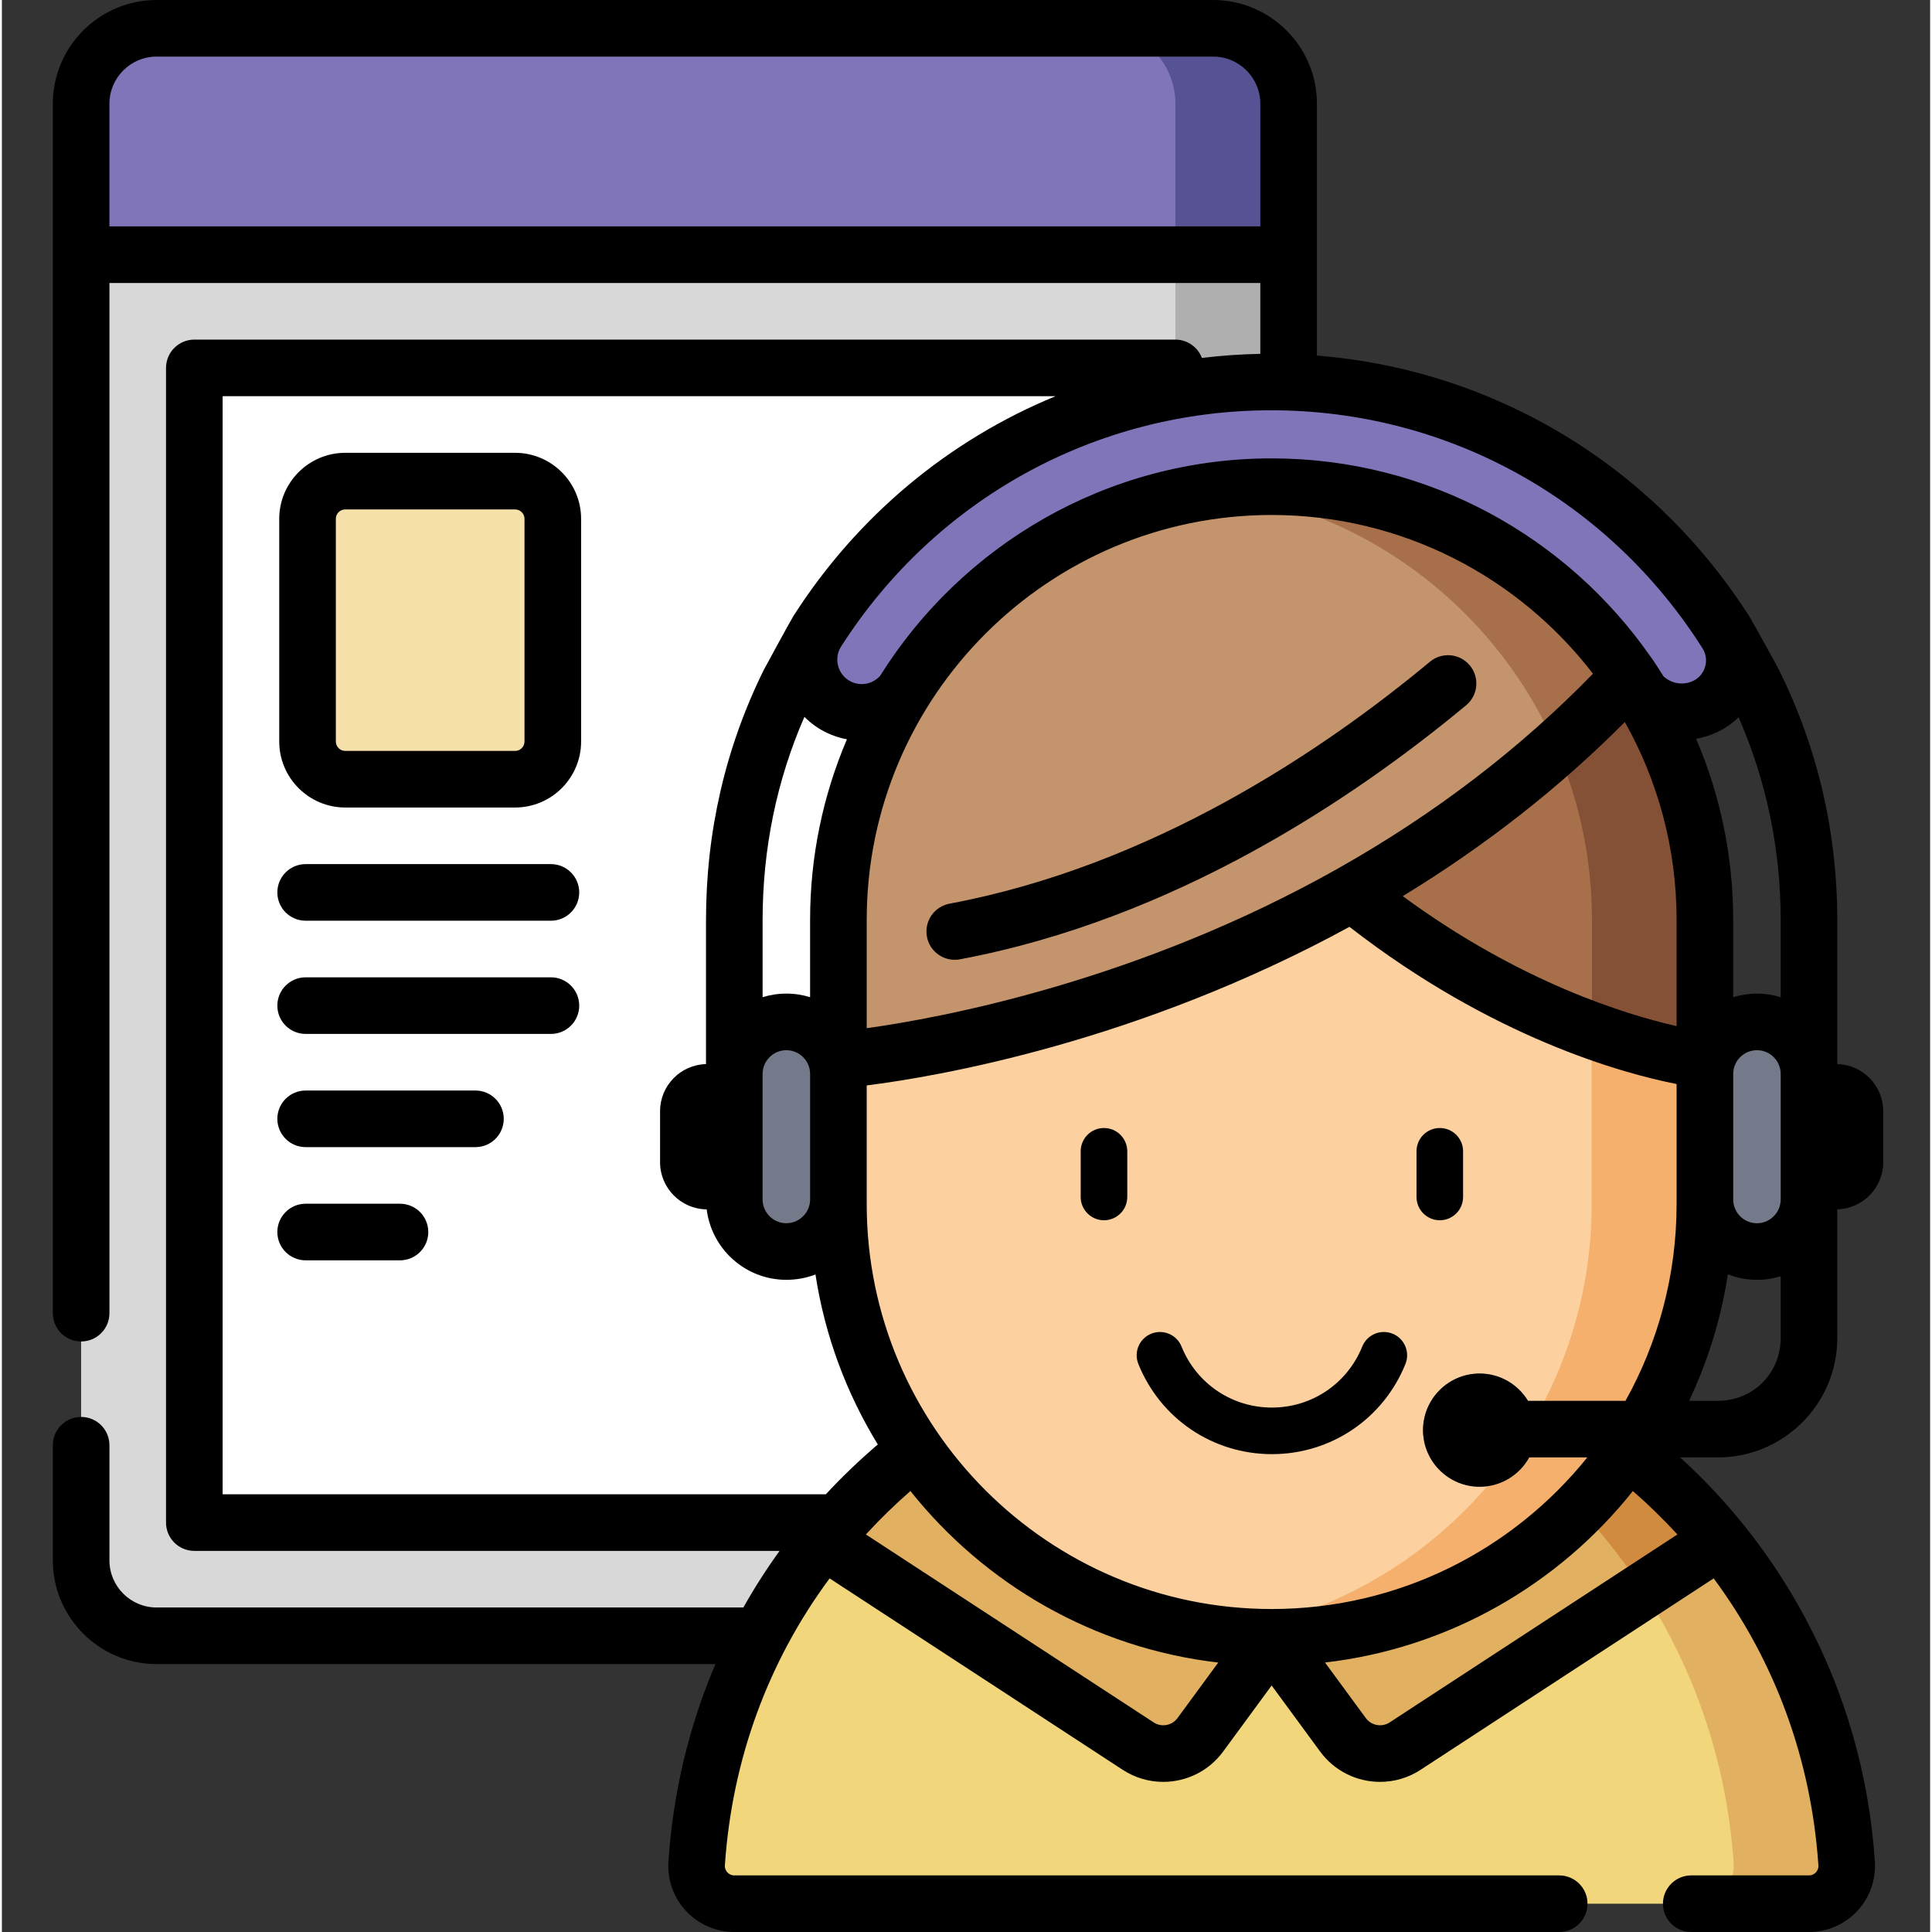 <svg height="100px" viewBox="-13 0 511 512" width="100px" xmlns="http://www.w3.org/2000/svg"><rect x="-13" y="0" width="511" height="512" fill="#333333" stroke="none"/><path d="m28 433.5c-11.047 0-20-8.953-20-20v-366h320v386.41zm0 0" fill="#d8d8d8"/><path d="m327.996 67.5v366.41l-30-.039v-366.371zm0 0" fill="#afafaf"/><path d="m328 57.5v-30c0-11.047-8.953-20-20-20h-280c-11.047 0-20 8.953-20 20v40h320z" fill="#8175ba"/><path d="m327.996 27.5v40h-30v-40c0-11.051-8.949-20-20-20h30c11.051 0 20 8.949 20 20zm0 0" fill="#575293"/><path d="m293 403.5h-250c-2.762 0-5-2.238-5-5v-296c0-2.762 2.238-5 5-5h250c2.762 0 5 2.238 5 5v296c0 2.762-2.238 5-5 5zm0 0" fill="#fff"/><path d="m123 206.5h-45c-5.523 0-10-4.477-10-10v-59c0-5.523 4.477-10 10-10h45c5.523 0 10 4.477 10 10v59c0 5.523-4.477 10-10 10zm0 0" fill="#f7e1aa"/><path d="m418.148 384.5c32.797 25.871 54.707 64.621 57.73 109.324.391 5.773-4.195 10.676-9.984 10.676h-284.789c-5.789 0-10.375-4.898-9.988-10.676 3.016-44.684 24.844-83.293 57.539-109.168zm0 0" fill="#f2d67c"/><path d="m465.898 504.5h-29.41c5.527-.289 9.84-5.07 9.457-10.672-1.809-26.719-10.367-51.316-23.957-72.309l19.719-12.879.57-.379c19.168 23.566 31.398 52.988 33.602 85.559.387 5.781-4.191 10.68-9.98 10.68zm0 0" fill="#e2b061"/><path d="m442.277 408.262-.57.379-82.828 54.09c-5.422 3.539-12.652 2.23-16.473-2.98l-18.898-25.75-.07-.09.051-.059 36.699-49.301 57.961-.051c8.898 7.02 16.988 14.988 24.129 23.762zm0 0" fill="#e2b061"/><path d="m442.277 408.262-.57.379-19.719 12.879c-2.98-4.598-6.203-9.02-9.641-13.25-.891-1.098-1.801-2.18-2.719-3.25-.844-.988-1.703-1.961-2.582-2.918-.66-.73-1.328-1.461-2.012-2.18 4.711-4.75 9.012-9.91 12.832-15.422h.281c3.59 2.828 7.039 5.809 10.359 8.941.48.449.949.898 1.41 1.348 4.379 4.242 8.508 8.742 12.359 13.473zm0 0" fill="#d18b3f"/><path d="m323.566 433.91-.059.09-18.91 25.75c-3.832 5.211-11.062 6.52-16.469 2.98l-82.863-54.109-.047-.973c6.957-8.469 14.816-16.18 23.438-23l29.09-.02 65.742 49.223zm0 0" fill="#e2b061"/><path d="m208.688 319.094c0 63.41 51.402 114.812 114.812 114.812s114.812-51.402 114.812-114.812v-57.094l-97.277-70.332-132.348 70.332zm0 0" fill="#fcd09f"/><path d="m438.316 262v57.09c0 31.711-12.848 60.41-33.629 81.191-20.781 20.777-49.492 33.629-81.191 33.629-5.078 0-10.09-.332-15-.969 25.711-3.363 48.742-15.211 66.191-32.66 20.781-20.781 33.629-49.48 33.629-81.191v-57.09zm0 0" fill="#f4b06c"/><path d="m438.527 187.168c-2.039.988-4.211 1.461-6.34 1.461-3.699 0-7.32-1.41-10.07-4 0 0-1.746-2.379-3.711-5.473-4.051-5.938-8.648-11.477-13.719-16.547-20.781-20.781-49.492-33.633-81.191-33.633-41.789 0-78.367 22.332-98.438 55.703h-.273c-4.137 4.137-10.527 5.367-16 2.719-5.027-2.441-7.898-7.449-7.898-12.621 0-2.559.699-5.148 2.199-7.488 25.359-39.691 69.812-66.062 120.301-66.062 50.699 0 95.309 26.582 120.621 66.551 4.309 6.812 1.77 15.859-5.48 19.391zm0 0" fill="#8175ba"/><path d="m438.316 243.789v37.121s-45.09-5.082-93.66-44.16c.07-.039.152-.078.223-.121 25.188-14.207 50.719-32.91 73.527-57.469 12.57 18.41 19.91 40.66 19.91 64.629zm0 0" fill="#a8704a"/><path d="m438.316 243.789v37.121s-11.84-1.332-29.93-7.898v-29.211c0-1.172-.02-2.332-.059-3.48-.441-14.941-3.73-29.16-9.359-42.129 1.77-1.59 3.539-3.203 5.289-4.84.66-.613 1.309-1.23 1.969-1.863.621-.578 1.23-1.168 1.84-1.758.5-.492 1-.98 1.492-1.461 2.988-2.949 5.938-5.98 8.848-9.109 12.57 18.41 19.91 40.66 19.91 64.629zm0 0" fill="#845036"/><path d="m418.406 179.16c-22.809 24.559-48.34 43.262-73.527 57.469-.07.043-.152.082-.223.121-69.328 39.051-135.969 44.16-135.969 44.16v-37.121c0-63.41 51.398-114.809 114.809-114.809 31.699 0 60.41 12.848 81.191 33.629 5.07 5.07 9.668 10.609 13.719 16.551zm0 0" fill="#c4946c"/><path d="m418.406 179.16c-2.91 3.129-5.859 6.16-8.848 9.109-.492.48-.992.969-1.492 1.461-.609.59-1.219 1.18-1.84 1.758-.66.633-1.309 1.25-1.969 1.863-1.75 1.637-3.52 3.25-5.289 4.84-2.902-6.691-6.422-13.062-10.492-19.02-4.051-5.941-8.648-11.48-13.719-16.551-17.461-17.461-40.531-29.332-66.262-32.672 4.91-.641 9.922-.969 15-.969 31.699 0 60.41 12.848 81.191 33.629 5.07 5.07 9.668 10.609 13.719 16.551zm0 0" fill="#a8704a"/><g fill="#747a89"><path d="m438.316 284.609c0-7.621 6.176-13.797 13.793-13.797s13.793 6.176 13.793 13.797v33.266c0 7.617-6.176 13.797-13.793 13.797s-13.793-6.18-13.793-13.797zm0 0"/><path d="m473.074 313.008c2.762 0 5-2.238 5-5v-13.531c0-2.762-2.238-5-5-5h-13.039v23.531zm0 0"/><path d="m208.688 284.609c0-7.621-6.176-13.797-13.797-13.797-7.617 0-13.793 6.176-13.793 13.797v33.266c0 7.617 6.176 13.797 13.793 13.797 7.621 0 13.797-6.18 13.797-13.797zm0 0"/><path d="m187.035 289.477v23.531h-13.109c-2.75 0-5-2.25-5-5v-13.531c0-2.758 2.238-5 5-5zm0 0"/><path d="m378.617 394c-8.27 0-15-6.73-15-15s6.73-15 15-15c8.273 0 15 6.73 15 15s-6.727 15-15 15zm0-15.012v.012c0-.008 0-.012 0-.012zm0 0"/></g><path d="m365.449 175.367c-28.516 23.703-73.754 54.066-127.316 64.117-4.07.766-6.75 4.684-5.988 8.754.676 3.605 3.824 6.117 7.363 6.117.457 0 .926-.039 1.391-.129 56.727-10.645 104.254-42.488 134.137-67.324 3.188-2.648 3.625-7.379.977-10.562-2.648-3.188-7.375-3.621-10.562-.973zm0 0"/><path d="m473.402 354.582v-34.09c6.742-.176 12.172-5.703 12.172-12.484v-13.531c0-6.781-5.43-12.305-12.172-12.48v-38.109c0-23.258-5.168-45.52-15.355-66.172-.336-.719-7.195-13.145-7.707-13.949-25.586-40.406-67.891-65.789-114.84-69.535v-66.73c0-15.164-12.336-27.5-27.5-27.5h-280c-15.164 0-27.5 12.336-27.5 27.5v320.5c0 4.145 3.359 7.5 7.5 7.5 4.145 0 7.5-3.355 7.5-7.5v-273h305v18.773c-5.215.102-10.383.457-15.488 1.082-1.07-2.836-3.801-4.855-7.012-4.855h-260c-4.141 0-7.5 3.355-7.5 7.5v306c0 4.145 3.359 7.5 7.5 7.5h155.094c-3.484 4.828-6.691 9.832-9.594 15h-155.5c-6.895 0-12.5-5.605-12.5-12.5v-30.5c0-4.145-3.359-7.5-7.5-7.5s-7.5 3.355-7.5 7.5v30.5c0 15.164 12.336 27.5 27.5 27.5h148.109c-6.988 16.324-11.23 33.93-12.473 52.32-.324 4.816 1.379 9.598 4.676 13.125 3.301 3.531 7.961 5.555 12.793 5.555h218.598c4.145 0 7.5-3.355 7.5-7.5s-3.355-7.5-7.5-7.5h-218.598c-.949 0-1.555-.5-1.836-.797-.277-.297-.73-.934-.668-1.871 1.895-28.09 11.527-54.148 27.754-76.047l77.672 50.73c3.309 2.16 7.043 3.199 10.738 3.199 6.066 0 12.035-2.797 15.875-8.027l12.859-17.516 12.859 17.516c3.84 5.23 9.809 8.027 15.875 8.027 3.695 0 7.43-1.039 10.738-3.199l77.672-50.727c16.219 21.887 25.852 47.945 27.754 76.043.062.938-.395 1.574-.668 1.871-.281.297-.887.797-1.836.797h-31.191c-4.141 0-7.5 3.355-7.5 7.5s3.359 7.5 7.5 7.5h31.191c4.832 0 9.496-2.023 12.793-5.555 3.297-3.527 5-8.312 4.676-13.129-1.555-22.945-7.805-44.738-18.578-64.77-8.57-15.938-19.652-30.125-33.02-42.316h10c17.445 0 31.637-14.195 31.637-31.648zm-31.637 16.648h-7.637c4.945-10.453 8.461-21.711 10.273-33.527 2.395.934 4.988 1.469 7.707 1.469 2.191 0 4.305-.336 6.293-.953v16.363c0 9.336-7.309 16.648-16.637 16.648zm-50.34 0c-2.633-4.324-7.379-7.23-12.809-7.23-8.27 0-15 6.73-15 15s6.73 15 15 15c5.652 0 10.578-3.141 13.137-7.77h15.398c-19.688 24.48-49.867 40.176-83.652 40.176-59.172 0-107.312-48.141-107.312-107.312v-31.445c18.609-2.348 71.699-11.355 127.941-42.027 37.859 29.434 72.508 38.855 86.688 41.66v31.812c0 18.914-4.926 36.691-13.547 52.141h-25.844zm-202.828-86.621c0-3.473 2.824-6.297 6.293-6.297 3.473 0 6.297 2.824 6.297 6.297v33.594c-.012.078-.02.156-.027.234-.277 3.215-3.031 5.73-6.27 5.73-3.469 0-6.293-2.82-6.293-6.293zm6.293-21.297c-2.191 0-4.305.336-6.293.953v-20.379c0-18.98 3.742-37.102 11.078-53.91 1.684 1.688 3.648 3.109 5.84 4.172 1.75.848 3.578 1.43 5.43 1.777-6.281 14.707-9.762 30.887-9.762 47.863v20.477c-1.988-.617-4.102-.953-6.293-.953zm263.512 54.562c0 3.473-2.824 6.297-6.293 6.297-3.473 0-6.293-2.824-6.293-6.297v-33.266c0-3.473 2.82-6.297 6.293-6.297 3.469 0 6.293 2.824 6.293 6.297zm-41.301-126.535c8.73 15.52 13.715 33.414 13.715 52.449v28.141c-13.414-3.031-41.527-11.621-72.574-34.441 21.875-13.324 41.609-28.793 58.859-46.148zm-75.914 38.762c-53.227 30.035-105.445 39.664-125 42.379v-28.688c0-59.176 48.141-107.316 107.312-107.316 34.648 0 65.516 16.508 85.148 42.066-19.27 19.828-41.938 37.156-67.461 51.559zm117.215 13.785v20.379c-1.988-.617-4.102-.949-6.293-.949s-4.305.332-6.293.949v-20.473c0-17.027-3.508-33.25-9.824-47.992 1.977-.355 3.934-.973 5.812-1.891 2.027-.984 3.859-2.281 5.441-3.824 7.398 16.938 11.156 35 11.156 53.801zm-20.734-72.098c.934 1.477 1.188 3.211.711 4.887-.473 1.66-1.586 2.992-3.141 3.75-2.609 1.27-5.68.809-7.871-1.164-.746-1.199-2.91-4.578-3.309-5.035-22.105-31.855-58.938-52.75-100.559-52.75-43.746 0-82.195 23.09-103.82 57.719-.066.062-.133.113-.195.176-1.965 1.965-4.949 2.48-7.426 1.277-1.695-.82-2.91-2.27-3.422-4.086-.508-1.801-.234-3.66.77-5.234 25.043-39.195 67.656-62.598 113.984-62.598 46.551 0 89.27 23.574 114.277 63.059zm-422.168-144.289c0-6.895 5.605-12.5 12.5-12.5h280c6.895 0 12.5 5.605 12.5 12.5v32.5h-305zm30 368.5v-291h220.723c-28.109 11.566-52.441 31.617-69.457 58.254-.781 1.219-7.699 13.98-7.879 14.332-10.145 20.539-15.289 42.844-15.289 66.301v38.105c-6.742.18-12.172 5.703-12.172 12.484v13.531c0 6.844 5.527 12.41 12.352 12.492 1.297 10.504 10.262 18.668 21.113 18.668 2.723 0 5.324-.5 7.715-1.414 2.504 16.289 8.238 31.527 16.523 45.047-4.883 4.172-9.48 8.57-13.766 13.199zm253.051 59.309c-1.469 2-4.246 2.504-6.32 1.148l-76.262-49.809c3.688-4.02 7.625-7.863 11.805-11.508 19.66 24.691 48.645 41.645 81.578 45.453zm56.219 1.148c-2.074 1.355-4.848.852-6.32-1.148l-10.809-14.723c32.938-3.809 61.93-20.75 81.586-45.445 4.18 3.645 8.117 7.488 11.805 11.508zm0 0"/><path d="m123 120h-45c-9.648 0-17.5 7.852-17.5 17.5v59c0 9.648 7.852 17.5 17.5 17.5h45c9.648 0 17.5-7.852 17.5-17.5v-59c0-9.648-7.852-17.5-17.5-17.5zm2.5 76.5c0 1.379-1.121 2.5-2.5 2.5h-45c-1.379 0-2.5-1.121-2.5-2.5v-59c0-1.379 1.121-2.5 2.5-2.5h45c1.379 0 2.5 1.121 2.5 2.5zm0 0"/><path d="m132.5 229h-65c-4.141 0-7.5 3.355-7.5 7.5s3.359 7.5 7.5 7.5h65c4.141 0 7.5-3.355 7.5-7.5s-3.359-7.5-7.5-7.5zm0 0"/><path d="m132.5 259h-65c-4.141 0-7.5 3.355-7.5 7.5s3.359 7.5 7.5 7.5h65c4.141 0 7.5-3.355 7.5-7.5s-3.359-7.5-7.5-7.5zm0 0"/><path d="m112.5 289h-45c-4.141 0-7.5 3.355-7.5 7.5s3.359 7.5 7.5 7.5h45c4.141 0 7.5-3.355 7.5-7.5s-3.359-7.5-7.5-7.5zm0 0"/><path d="m92.5 319h-25c-4.141 0-7.5 3.355-7.5 7.5s3.359 7.5 7.5 7.5h25c4.141 0 7.5-3.355 7.5-7.5s-3.359-7.5-7.5-7.5zm0 0"/><path d="m279.066 298.934c-3.41 0-6.172 2.762-6.172 6.172v12.102c0 3.41 2.762 6.172 6.172 6.172 3.406 0 6.172-2.762 6.172-6.172v-12.102c0-3.41-2.766-6.172-6.172-6.172zm0 0"/><path d="m368.059 298.934c-3.406 0-6.168 2.762-6.168 6.172v12.102c0 3.41 2.762 6.172 6.168 6.172 3.41 0 6.172-2.762 6.172-6.172v-12.102c0-3.41-2.762-6.172-6.172-6.172zm0 0"/><path d="m355.535 353.438c-3.16-1.273-6.758.258-8.031 3.418-3.957 9.82-13.355 16.164-23.941 16.164s-19.984-6.344-23.941-16.164c-1.273-3.16-4.867-4.688-8.027-3.414-3.164 1.273-4.691 4.867-3.418 8.027 5.848 14.516 19.738 23.895 35.387 23.895 15.652 0 29.543-9.379 35.391-23.895 1.273-3.16-.258-6.758-3.418-8.031zm0 0"/></svg>